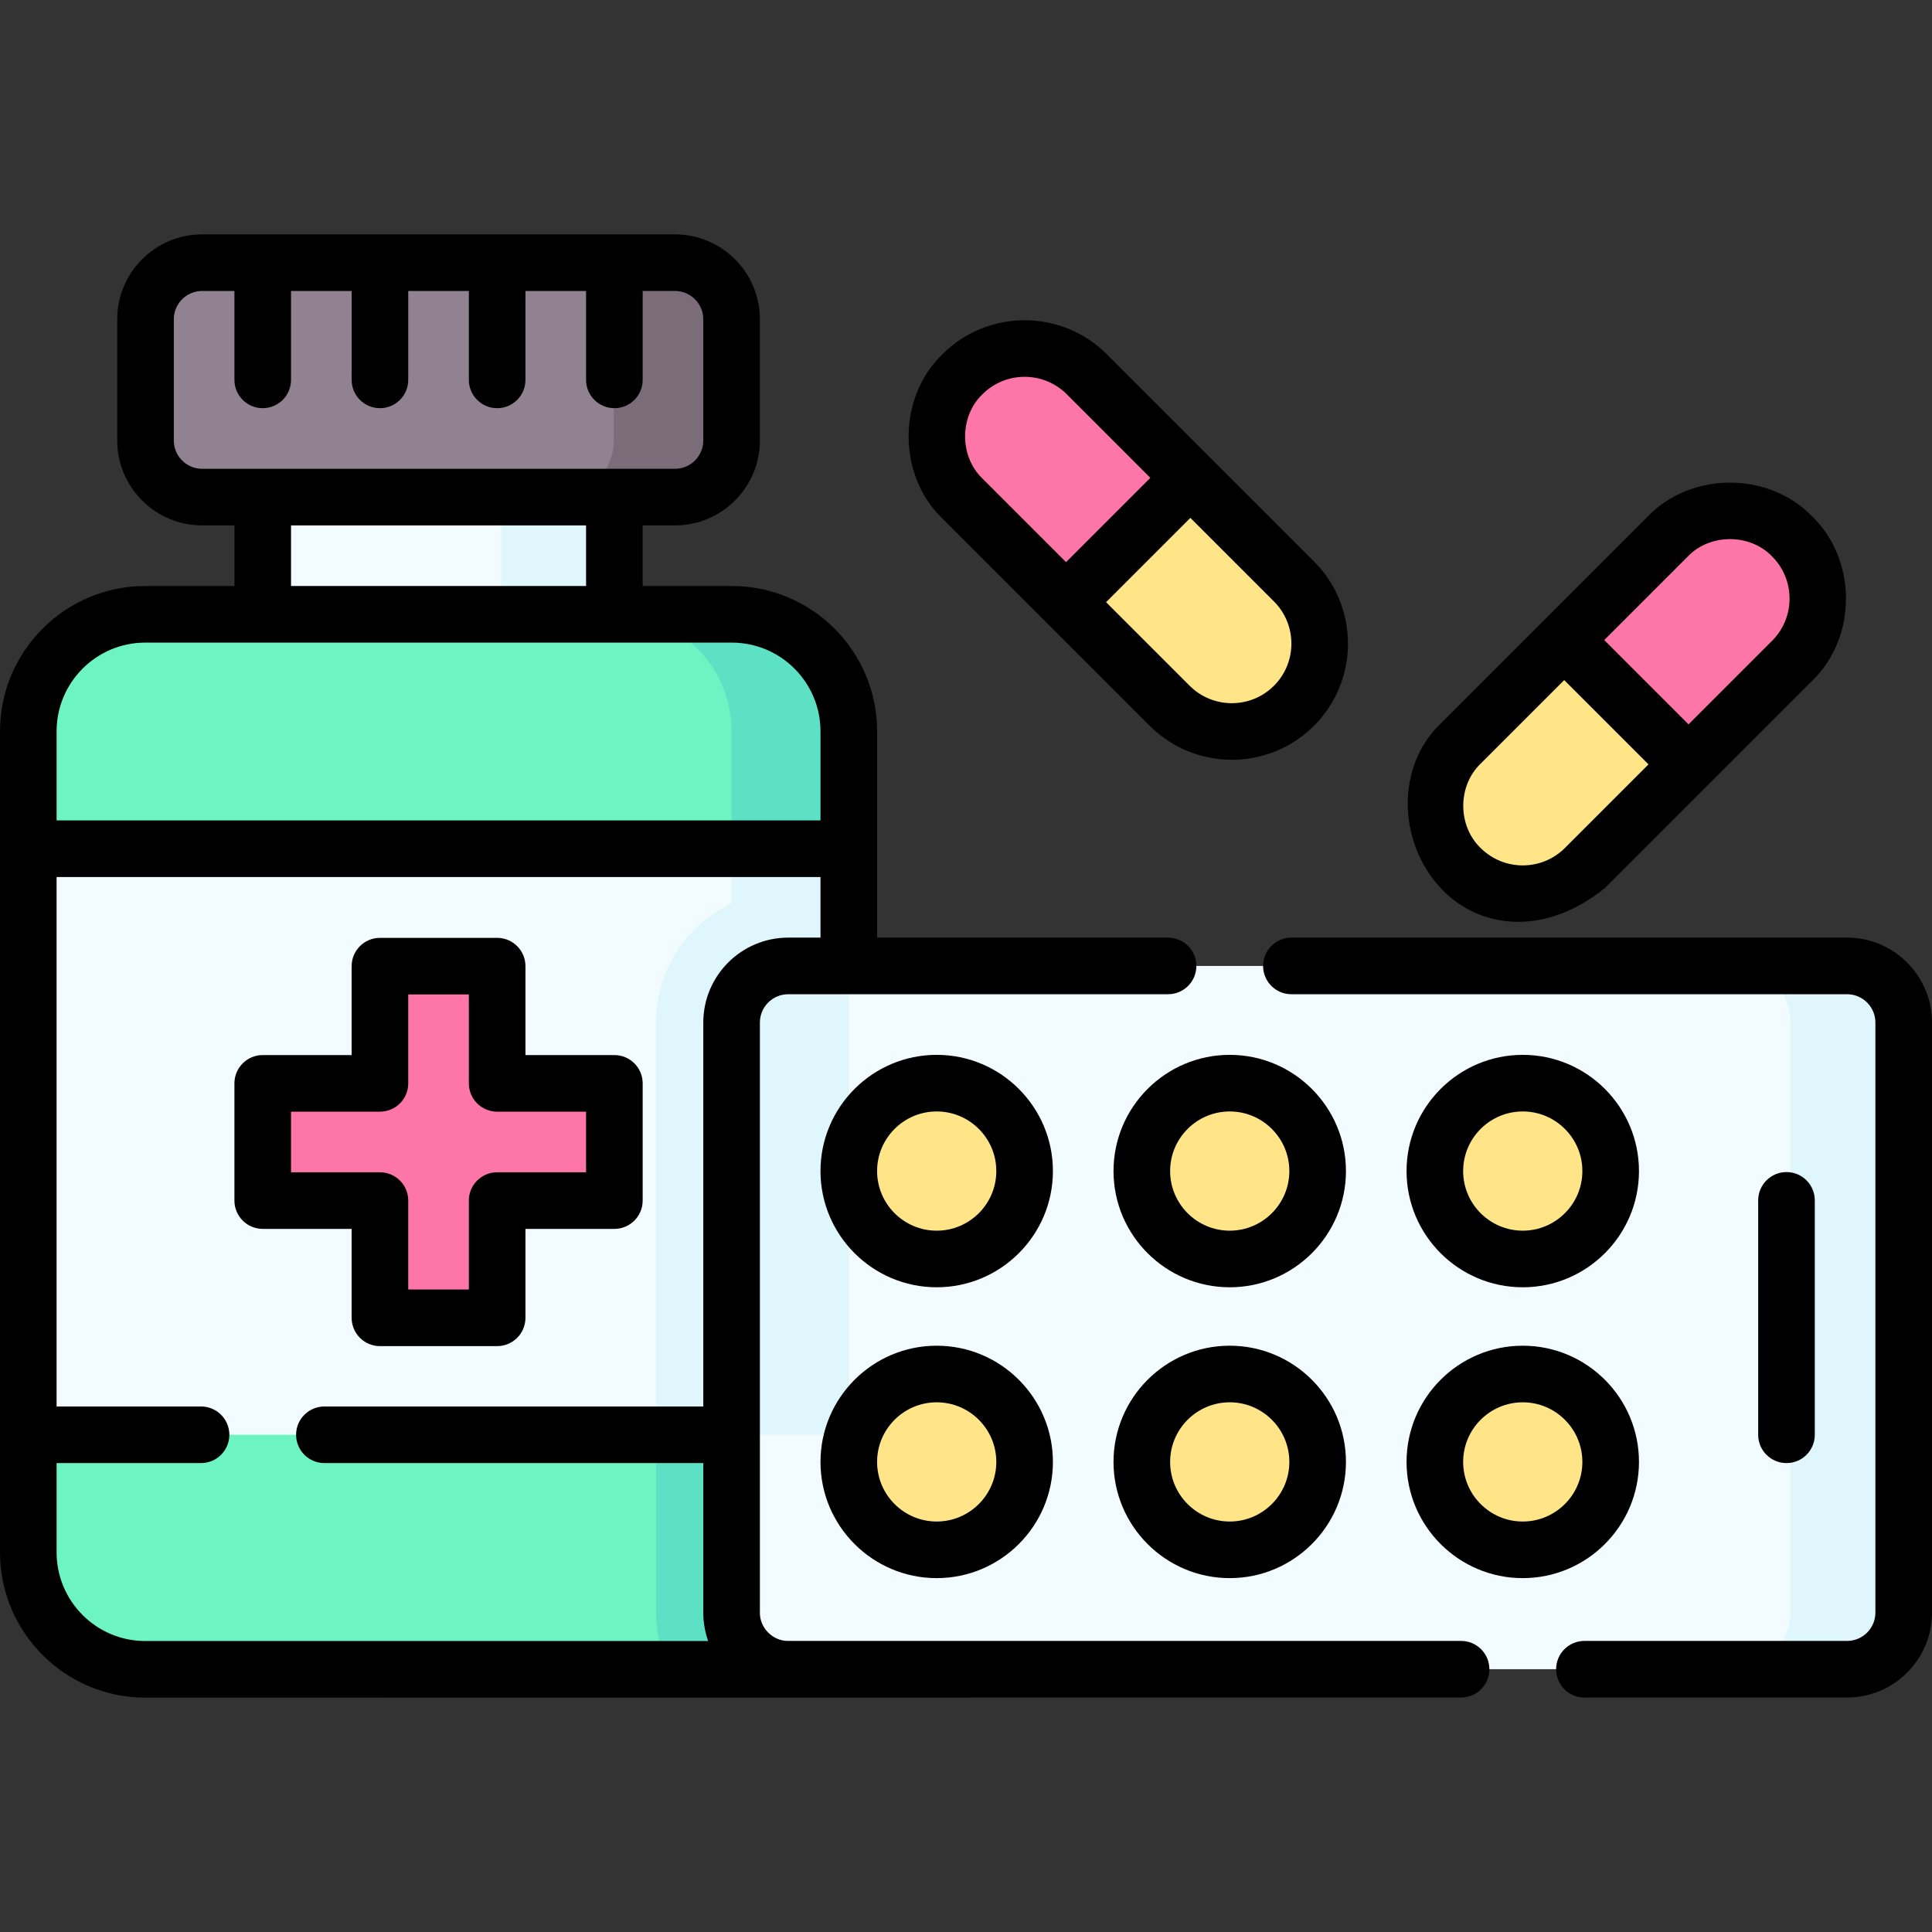 <svg id="Capa_1" enable-background="new 0 0 512 512" height="512" viewBox="0 0 512 512" width="512" xmlns="http://www.w3.org/2000/svg"><rect x="0" y="0" width="512" height="512" fill="#333333" stroke="none"/><g><g><path d="m193.939 442.387h-155.437c-17.121 0-31-13.879-31-31v-217.59c0-17.121 13.879-31 31-31h155.437c17.121 0 31 13.879 31 31v217.59c0 17.121-13.88 31-31 31z" fill="#6cf5c2"/><path d="m193.938 162.798h-31.062c17.121 0 31 13.879 31 31v45.567c-11.815 5.627-20 17.686-20 31.62v156.374c0 5.376 1.219 10.472 3.394 15.028h16.668c17.121 0 31-13.879 31-31v-217.59c.001-17.12-13.879-30.999-31-30.999z" fill="#5de1c4"/><path d="m489.5 442.359h-280.624c-8.284 0-15-6.716-15-15v-156.374c0-8.284 6.716-15 15-15h280.624c8.284 0 15 6.716 15 15v156.374c0 8.284-6.716 15-15 15z" fill="#f2fbff"/><path d="m489.5 255.985h-30c8.284 0 15 6.716 15 15v156.374c0 8.284-6.716 15-15 15h30c8.284 0 15-6.716 15-15v-156.374c0-8.285-6.716-15-15-15z" fill="#dff6fd"/><path d="m178.876 131.735h-125.312c-8.284 0-15-6.716-15-15v-32.125c0-8.284 6.716-15 15-15h125.312c8.284 0 15 6.716 15 15v32.125c0 8.284-6.716 15-15 15z" fill="#918291"/><path d="m178.876 69.61h-31.228c8.285 0 15 6.716 15 15v32.125c0 8.284-6.716 15-15 15h31.228c8.284 0 15-6.716 15-15v-32.124c0-8.285-6.716-15.001-15-15.001z" fill="#7a6d79"/><path d="m69.627 131.735h93.187v31.062h-93.187z" fill="#f2fbff"/><path d="m132.814 131.735h30v31.062h-30z" fill="#dff6fd"/><path d="m7.5 224.922h217.44v155.312h-217.44z" fill="#f2fbff"/><path d="m193.878 224.922v14.442c-11.816 5.627-20.002 17.686-20.002 31.621v109.249h51.064v-155.312z" fill="#dff6fd"/><path d="m162.814 287.105h-31.063v-31.063h-31.062v31.063h-31.062v31.062h31.062v31.069h31.062v-31.069h31.063z" fill="#fe76a8"/><path d="m255.059 132.123 54.913 54.913c9.098 9.098 23.849 9.098 32.947 0 9.098-9.098 9.098-23.849 0-32.947l-54.913-54.913c-9.098-9.098-23.849-9.098-32.947 0-9.098 9.098-9.098 23.849 0 32.947z" fill="#fe76a8"/><path d="m342.919 187.036c9.098-9.098 9.098-23.849 0-32.947l-27.457-27.457-32.947 32.947 27.457 27.457c9.098 9.098 23.849 9.098 32.947 0z" fill="#ffe588"/><path d="m474.934 175.111-54.913 54.913c-9.098 9.098-23.849 9.098-32.947 0-9.098-9.098-9.098-23.849 0-32.947l54.913-54.913c9.098-9.098 23.849-9.098 32.947 0 9.098 9.098 9.098 23.849 0 32.947z" fill="#fe76a8"/><g fill="#ffe588"><path d="m414.531 169.621-27.457 27.457c-9.098 9.098-9.098 23.849 0 32.947 9.098 9.098 23.849 9.098 32.947 0l27.457-27.457z"/><ellipse cx="248.235" cy="310.344" rx="23.297" ry="23.297" transform="matrix(1 -.009 .009 1 -2.899 2.341)"/><circle cx="248.235" cy="387.423" r="23.297"/><circle cx="325.891" cy="310.344" r="23.297"/><circle cx="325.891" cy="387.423" r="23.297"/><circle cx="403.547" cy="310.344" r="23.297"/><circle cx="403.547" cy="387.423" r="23.297"/></g></g><g><path d="m93.189 349.235c0 4.142 3.358 7.5 7.5 7.5h31.062c4.142 0 7.5-3.358 7.5-7.5v-23.568h23.563c4.142 0 7.5-3.358 7.5-7.5v-31.062c0-4.142-3.358-7.5-7.5-7.5h-23.563v-23.562c0-4.142-3.358-7.5-7.5-7.5h-31.062c-4.142 0-7.5 3.358-7.5 7.5v23.562h-23.563c-4.142 0-7.5 3.358-7.5 7.5v31.062c0 4.142 3.358 7.5 7.5 7.5h23.563zm-16.063-38.568v-16.062h23.563c4.142 0 7.5-3.358 7.5-7.5v-23.562h16.062v23.562c0 4.142 3.358 7.5 7.5 7.5h23.563v16.062h-23.563c-4.142 0-7.5 3.358-7.5 7.5v23.568h-16.062v-23.568c0-4.142-3.358-7.5-7.5-7.5z"/><path d="m425.324 235.328 54.914-54.913c11.947-11.464 11.946-32.09-.001-43.553-11.463-11.948-32.091-11.948-43.554 0l-54.912 54.913c-11.949 11.463-11.25 31.405-.001 43.553 9.911 10.702 27.318 13.152 43.554 0zm21.967-87.86c5.879-6.129 16.461-6.128 22.34 0 6.159 6.159 6.159 16.181 0 22.34l-22.153 22.153-22.34-22.339zm-54.913 54.913 22.153-22.153 22.34 22.339-22.154 22.154c-6.158 6.16-16.18 6.159-22.34 0-6.128-5.881-6.129-16.46.001-22.34z"/><path d="m304.669 192.34c12.008 12.008 31.546 12.008 43.554 0 12.007-12.008 12.007-31.545 0-43.553l-54.914-54.914c-12.008-12.006-31.546-12.006-43.553 0-11.948 11.464-11.947 32.09 0 43.553zm32.946-10.607c-6.158 6.158-16.181 6.16-22.339 0l-22.154-22.154 22.34-22.34 22.153 22.153c6.159 6.16 6.159 16.182 0 22.341zm-77.253-77.253c6.159-6.159 16.181-6.158 22.34 0l22.153 22.153-22.34 22.34-22.153-22.153c-6.128-5.881-6.128-16.46 0-22.34z"/><path d="m489.5 248.48h-147.27c-4.143 0-7.5 3.358-7.5 7.5s3.357 7.5 7.5 7.5h147.27c4.136 0 7.5 3.364 7.5 7.5v156.38c0 4.136-3.364 7.5-7.5 7.5h-69.61c-4.142 0-7.5 3.358-7.5 7.5s3.358 7.5 7.5 7.5h69.61c12.406 0 22.5-10.093 22.5-22.5v-156.38c0-12.407-10.094-22.5-22.5-22.5z"/><path d="m387.2 434.86h-178.32c-4.049.065-7.565-3.447-7.5-7.5v-156.38c0-4.136 3.364-7.5 7.5-7.5h100.67c4.143 0 7.5-3.358 7.5-7.5s-3.357-7.5-7.5-7.5h-77.109v-54.681c0-21.229-17.271-38.5-38.5-38.5h-23.627v-16.063h8.562c12.407 0 22.5-10.093 22.5-22.5v-32.126c0-12.407-10.093-22.5-22.5-22.5h-125.312c-12.407 0-22.5 10.093-22.5 22.5v32.125c0 12.407 10.093 22.5 22.5 22.5h8.562v16.063h-23.626c-21.229 0-38.5 17.271-38.5 38.5v217.592c0 21.229 17.271 38.5 38.5 38.5l348.7-.03c4.143 0 7.5-3.358 7.5-7.5s-3.357-7.5-7.5-7.5zm-341.136-318.125v-32.125c0-4.136 3.364-7.5 7.5-7.5h8.562v23.562c0 4.142 3.358 7.5 7.5 7.5s7.5-3.358 7.5-7.5v-23.562h16.063v23.562c0 4.142 3.358 7.5 7.5 7.5s7.5-3.358 7.5-7.5v-23.562h16.062v23.562c0 4.142 3.358 7.5 7.5 7.5s7.5-3.358 7.5-7.5v-23.562h16.063v23.562c0 4.142 3.358 7.5 7.5 7.5s7.5-3.358 7.5-7.5v-23.562h8.562c4.136 0 7.5 3.364 7.5 7.5v32.125c0 4.136-3.364 7.5-7.5 7.5h-125.312c-4.135 0-7.5-3.364-7.5-7.5zm109.25 22.5v16.062h-78.188v-16.062zm-116.814 31.063h155.441c12.958 0 23.5 10.542 23.5 23.5v23.621h-202.441v-23.621c0-12.957 10.542-23.5 23.5-23.5zm-23.5 241.092v-23.66h38.28c4.142 0 7.5-3.358 7.5-7.5s-3.358-7.5-7.5-7.5h-38.28v-140.31h202.44v16.06h-8.56c-12.407 0-22.5 10.093-22.5 22.5v101.75h-100.41c-4.142 0-7.5 3.358-7.5 7.5s3.358 7.5 7.5 7.5h100.41v39.63c0 2.613.453 5.153 1.297 7.53h-149.177c-12.958 0-23.5-10.542-23.5-23.5z"/><path d="m248.235 279.547c-16.982 0-30.797 13.815-30.797 30.797s13.815 30.797 30.797 30.797c16.981 0 30.797-13.815 30.797-30.797s-13.815-30.797-30.797-30.797zm0 46.594c-8.711 0-15.797-7.086-15.797-15.797 0-8.71 7.086-15.797 15.797-15.797 8.71 0 15.797 7.086 15.797 15.797 0 8.71-7.086 15.797-15.797 15.797z"/><path d="m248.235 356.626c-16.982 0-30.797 13.815-30.797 30.797 0 16.981 13.815 30.797 30.797 30.797 16.981 0 30.797-13.815 30.797-30.797s-13.815-30.797-30.797-30.797zm0 46.594c-8.711 0-15.797-7.086-15.797-15.797s7.086-15.797 15.797-15.797c8.71 0 15.797 7.086 15.797 15.797 0 8.71-7.086 15.797-15.797 15.797z"/><path d="m325.892 279.547c-16.981 0-30.797 13.815-30.797 30.797s13.816 30.797 30.797 30.797 30.797-13.815 30.797-30.797-13.816-30.797-30.797-30.797zm0 46.594c-8.71 0-15.797-7.086-15.797-15.797 0-8.71 7.087-15.797 15.797-15.797s15.797 7.086 15.797 15.797c0 8.71-7.087 15.797-15.797 15.797z"/><path d="m325.892 356.626c-16.981 0-30.797 13.815-30.797 30.797 0 16.981 13.816 30.797 30.797 30.797s30.797-13.815 30.797-30.797-13.816-30.797-30.797-30.797zm0 46.594c-8.71 0-15.797-7.086-15.797-15.797s7.087-15.797 15.797-15.797 15.797 7.086 15.797 15.797c0 8.71-7.087 15.797-15.797 15.797z"/><path d="m403.547 341.141c16.981 0 30.797-13.815 30.797-30.797 0-16.981-13.816-30.797-30.797-30.797-16.98 0-30.796 13.815-30.796 30.797 0 16.981 13.815 30.797 30.796 30.797zm0-46.594c8.71 0 15.797 7.086 15.797 15.797s-7.087 15.797-15.797 15.797-15.796-7.086-15.796-15.797 7.086-15.797 15.796-15.797z"/><path d="m434.344 387.423c0-16.982-13.816-30.797-30.797-30.797-16.98 0-30.796 13.815-30.796 30.797 0 16.981 13.815 30.797 30.796 30.797s30.797-13.816 30.797-30.797zm-30.797 15.797c-8.71 0-15.796-7.086-15.796-15.797s7.086-15.797 15.796-15.797 15.797 7.086 15.797 15.797c0 8.71-7.087 15.797-15.797 15.797z"/><path d="m480.938 380.234v-62.124c0-4.142-3.357-7.5-7.5-7.5s-7.5 3.358-7.5 7.5v62.124c0 4.142 3.357 7.5 7.5 7.5s7.5-3.358 7.5-7.5z"/></g></g></svg>
